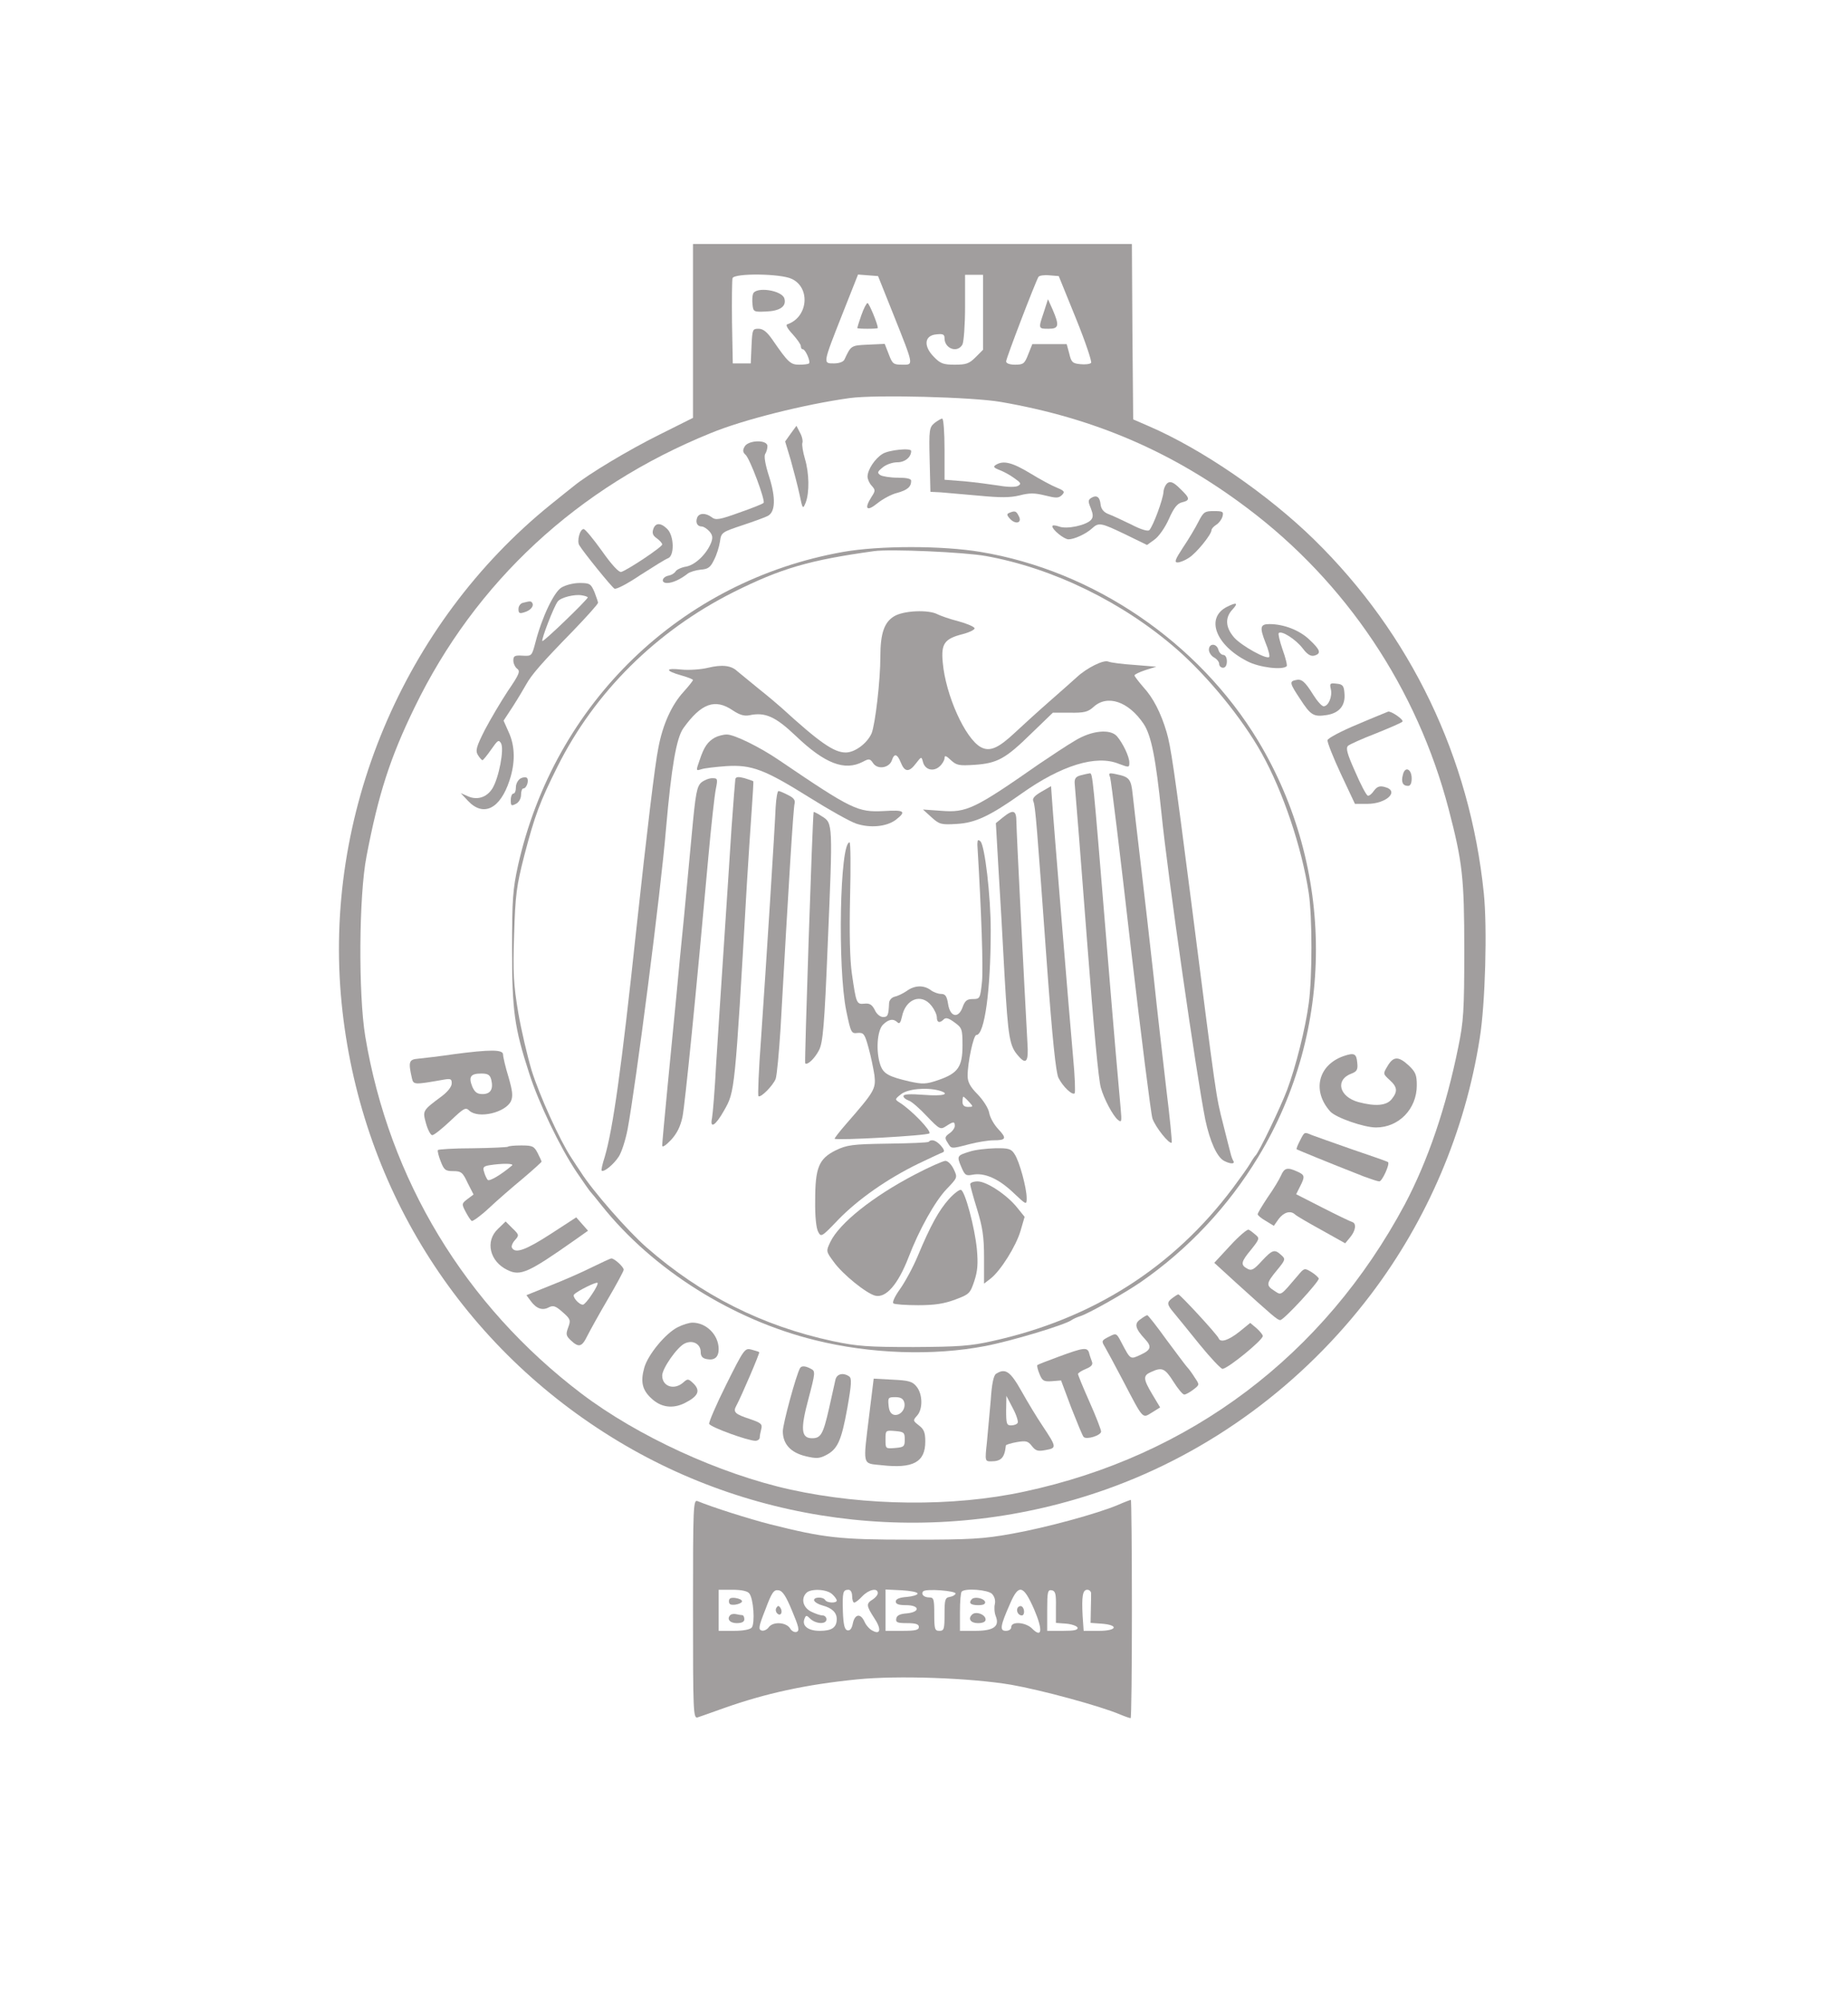 <?xml version="1.0" standalone="no"?>
<!DOCTYPE svg PUBLIC "-//W3C//DTD SVG 20010904//EN"
 "http://www.w3.org/TR/2001/REC-SVG-20010904/DTD/svg10.dtd">
<svg version="1.0" xmlns="http://www.w3.org/2000/svg"
 width="720pt" height="780pt" viewBox="0 0 720 780"
 preserveAspectRatio="xMidYMid meet">

<g transform="translate(0,780) scale(0.1,-0.1)"
fill="#a19e9e" stroke="none">

<path d="M2700 6512 l0 -339 -132 -66 c-119 -59 -279 -155 -333 -200 -11 -8
-51 -41 -90 -72 -574 -464 -887 -1209 -814 -1941 70 -703 453 -1319 1052
-1690 574 -356 1284 -431 1927 -203 406 144 766 409 1032 760 219 289 366 633
423 995 22 134 30 433 16 567 -54 527 -284 1007 -661 1376 -180 176 -436 352
-645 442 l-60 26 -3 341 -2 342 -855 0 -855 0 0 -338z m385 202 c74 -35 63
-150 -18 -177 -7 -2 2 -18 21 -38 17 -19 32 -40 32 -46 0 -7 3 -13 8 -13 10 0
31 -48 24 -55 -3 -3 -20 -5 -38 -5 -34 0 -43 8 -105 98 -21 30 -36 42 -54 42
-23 0 -24 -3 -27 -67 l-3 -68 -35 0 -35 0 -3 160 c-1 87 0 165 2 172 8 20 188
18 231 -3z m396 -139 c81 -203 79 -195 34 -195 -34 0 -38 3 -52 40 l-16 41
-65 -3 c-67 -3 -66 -3 -92 -58 -4 -9 -21 -15 -41 -15 -43 0 -44 -3 33 192 l61
154 39 -3 39 -3 60 -150z m349 9 l0 -146 -29 -29 c-25 -25 -37 -29 -81 -29
-44 0 -56 4 -81 30 -42 42 -38 84 9 88 26 3 32 0 32 -15 0 -41 51 -59 70 -24
5 11 10 76 10 145 l0 126 35 0 35 0 0 -146z m362 -24 c37 -91 63 -169 59 -173
-5 -5 -24 -7 -42 -5 -30 3 -35 7 -43 41 l-10 37 -67 0 -67 0 -16 -40 c-14 -36
-19 -40 -51 -40 -21 0 -35 5 -35 13 0 12 114 309 126 329 3 5 22 8 42 6 l37
-3 67 -165z m-293 -325 c365 -63 669 -194 960 -413 385 -289 662 -702 785
-1172 54 -207 61 -267 61 -550 0 -235 -3 -278 -23 -375 -48 -238 -119 -445
-209 -615 -315 -588 -836 -980 -1483 -1118 -277 -60 -619 -56 -910 8 -276 61
-596 208 -815 374 -453 344 -749 833 -842 1391 -27 165 -25 547 5 701 46 241
92 384 187 579 237 489 636 859 1155 1069 126 52 367 112 540 136 101 14 480
4 589 -15z"/>
<path d="M2934 6656 c-3 -8 -4 -27 -2 -43 3 -27 5 -28 52 -26 55 2 81 20 72
51 -10 32 -111 47 -122 18z"/>
<path d="M3356 6573 c-9 -26 -16 -48 -16 -50 0 -2 18 -3 40 -3 22 0 40 1 40 3
0 15 -34 97 -40 97 -4 0 -15 -21 -24 -47z"/>
<path d="M4067 6585 c-22 -65 -22 -65 18 -65 41 0 43 12 16 75 l-18 40 -16
-50z"/>
<path d="M3641 6153 c-20 -17 -22 -25 -19 -143 l3 -125 40 -2 c22 -2 89 -8
149 -13 84 -8 121 -8 158 1 39 10 58 10 99 0 44 -11 53 -11 66 1 13 13 10 17
-19 29 -18 7 -65 32 -104 56 -71 43 -105 51 -134 33 -11 -7 -9 -11 14 -20 16
-6 42 -20 58 -32 26 -18 28 -22 14 -30 -9 -5 -39 -5 -73 1 -32 5 -93 13 -135
17 l-78 6 0 119 c0 66 -4 119 -9 119 -5 0 -18 -8 -30 -17z"/>
<path d="M3081 6112 l-22 -31 22 -73 c11 -40 27 -100 34 -133 12 -58 13 -59
24 -32 15 39 14 114 -3 171 -8 27 -12 54 -10 61 3 7 -1 26 -9 40 l-14 27 -22
-30z"/>
<path d="M2901 6061 c-8 -14 -7 -22 3 -31 17 -13 79 -180 71 -188 -3 -4 -46
-21 -95 -38 -77 -28 -92 -30 -107 -18 -24 18 -50 17 -57 -2 -7 -19 1 -34 18
-34 7 0 20 -8 30 -19 12 -14 14 -24 7 -43 -17 -44 -61 -87 -97 -94 -19 -3 -38
-12 -42 -19 -4 -7 -16 -14 -26 -16 -27 -5 -33 -29 -7 -29 21 0 52 14 81 37 8
6 31 13 50 15 29 2 38 9 52 38 10 19 20 51 23 71 5 36 7 37 88 64 45 15 89 31
98 36 30 15 32 70 6 152 -15 46 -21 80 -16 89 5 7 9 21 9 31 0 26 -75 24 -89
-2z"/>
<path d="M3439 6033 c-30 -18 -59 -62 -59 -89 0 -9 7 -26 16 -35 15 -17 15
-20 0 -43 -30 -47 -20 -60 22 -26 21 17 56 36 78 41 39 11 54 23 54 47 0 8
-17 12 -52 12 -29 0 -60 5 -68 10 -13 9 -12 13 9 30 13 11 38 20 57 20 30 0
54 20 54 44 0 13 -87 4 -111 -11z"/>
<path d="M4550 5920 c-8 -5 -16 -21 -17 -36 -2 -29 -40 -132 -55 -148 -5 -6
-33 2 -71 22 -35 17 -76 36 -90 41 -17 7 -27 19 -29 37 -3 30 -16 38 -37 25
-12 -8 -12 -14 -1 -40 9 -24 10 -34 1 -45 -18 -21 -95 -38 -125 -26 -14 5 -26
6 -26 1 0 -14 46 -51 63 -51 22 0 68 21 91 42 27 25 35 23 131 -23 l84 -41 29
21 c16 11 41 46 56 80 19 43 33 61 51 65 33 8 32 16 -8 54 -23 23 -36 29 -47
22z"/>
<path d="M3932 5803 c-10 -4 -10 -9 3 -23 22 -24 49 -16 34 11 -10 20 -15 21
-37 12z"/>
<path d="M4669 5768 c-12 -24 -39 -69 -60 -100 -30 -46 -35 -58 -21 -58 9 0
29 8 44 18 30 19 87 90 88 107 0 6 8 15 19 22 10 6 21 21 24 32 5 19 1 21 -34
21 -35 0 -40 -3 -60 -42z"/>
<path d="M2545 5739 c-5 -15 -1 -25 14 -35 12 -9 21 -19 21 -24 0 -10 -137
-101 -160 -107 -9 -2 -37 28 -75 82 -33 46 -65 85 -71 85 -15 0 -27 -47 -17
-63 16 -27 126 -163 137 -169 7 -4 52 20 101 53 50 32 98 62 107 65 26 8 25
87 -2 114 -26 26 -47 25 -55 -1z"/>
<path d="M3285 5651 c-632 -112 -1125 -587 -1267 -1222 -20 -92 -23 -130 -23
-324 0 -241 9 -306 67 -485 37 -115 119 -286 184 -383 27 -40 51 -74 54 -77 3
-3 23 -27 45 -55 198 -248 509 -444 830 -523 216 -54 462 -62 664 -23 104 20
312 83 336 101 6 4 20 11 33 15 31 9 176 91 238 134 183 127 339 293 456 486
300 494 300 1121 0 1620 -232 384 -641 663 -1082 736 -150 25 -393 25 -535 0z
m556 -16 c262 -47 534 -180 744 -363 120 -105 254 -268 330 -404 84 -150 157
-368 184 -545 14 -92 14 -328 0 -430 -13 -98 -51 -248 -84 -336 -25 -67 -112
-248 -124 -257 -3 -3 -12 -16 -20 -30 -8 -14 -38 -56 -67 -95 -233 -311 -548
-511 -939 -597 -85 -19 -131 -22 -305 -23 -178 0 -220 3 -315 23 -275 59 -513
179 -726 365 -72 63 -210 220 -256 293 -7 10 -24 36 -37 56 -45 68 -124 242
-155 341 -16 54 -40 155 -52 225 -18 109 -21 152 -16 302 5 157 9 189 40 310
41 156 60 207 129 345 145 290 385 528 685 679 186 93 296 125 548 160 62 9
354 -4 436 -19z"/>
<path d="M3483 5400 c-38 -23 -53 -67 -53 -156 0 -95 -20 -263 -34 -299 -17
-39 -65 -75 -101 -75 -46 0 -102 39 -250 174 -11 10 -51 44 -90 75 -38 31 -76
62 -83 68 -23 22 -59 26 -113 13 -28 -7 -76 -10 -105 -7 -64 7 -63 -5 1 -23
25 -7 45 -15 45 -18 0 -2 -16 -23 -36 -45 -47 -51 -82 -128 -99 -219 -13 -62
-44 -321 -86 -708 -58 -544 -91 -776 -123 -885 -9 -27 -14 -51 -12 -53 8 -8
48 25 67 55 11 17 26 64 34 105 32 171 130 929 150 1173 21 239 40 350 67 389
70 98 124 117 193 70 27 -18 45 -23 65 -19 61 13 101 -5 180 -80 114 -109 191
-138 262 -101 24 13 28 12 40 -6 18 -26 63 -18 73 12 9 28 21 25 35 -10 15
-37 32 -38 59 -2 21 27 21 27 27 5 8 -31 41 -39 65 -17 10 9 19 24 19 32 0 12
6 10 25 -8 22 -20 31 -22 92 -18 89 6 121 24 221 122 l84 81 66 0 c56 -1 71 3
92 22 54 50 137 22 196 -66 30 -46 47 -134 69 -346 24 -240 136 -1020 171
-1195 18 -84 45 -145 73 -160 25 -13 44 -13 36 0 -3 5 -8 18 -10 27 -3 10 -16
63 -30 118 -28 110 -25 91 -124 865 -67 522 -80 606 -96 660 -22 74 -52 133
-90 174 -19 22 -35 43 -35 46 0 4 19 13 43 21 l42 13 -85 7 c-47 3 -93 9 -102
13 -18 8 -83 -24 -123 -61 -11 -10 -58 -52 -105 -93 -47 -41 -107 -96 -135
-122 -66 -62 -99 -76 -134 -57 -61 34 -137 203 -148 330 -7 73 7 92 78 110 27
7 48 18 46 23 -2 6 -30 18 -63 27 -32 8 -69 21 -81 27 -35 19 -133 15 -170 -8z"/>
<path d="M4188 4916 c-31 -18 -94 -60 -140 -91 -251 -175 -282 -190 -381 -182
l-71 5 33 -30 c31 -28 38 -30 100 -26 70 4 127 30 251 118 155 110 291 152
379 116 40 -15 41 -15 41 5 0 23 -25 75 -48 102 -26 30 -99 23 -164 -17z"/>
<path d="M2785 4928 c-28 -16 -42 -36 -59 -87 -15 -43 -15 -43 7 -36 12 4 56
9 97 12 99 6 149 -13 325 -123 75 -47 157 -93 181 -101 54 -18 117 -12 153 14
44 34 36 40 -46 35 -101 -5 -123 5 -406 197 -76 52 -176 101 -205 101 -15 0
-36 -6 -47 -12z"/>
<path d="M4210 4781 c-19 -5 -24 -13 -23 -31 3 -30 27 -333 48 -610 27 -354
45 -544 54 -575 12 -44 47 -109 66 -125 15 -12 16 -9 11 46 -9 98 -25 280 -56
659 -52 633 -53 645 -64 644 -6 -1 -22 -4 -36 -8z"/>
<path d="M4325 4774 c4 -11 40 -306 80 -657 41 -351 79 -653 85 -672 11 -33
66 -102 75 -94 2 3 -7 97 -21 209 -13 113 -36 309 -49 435 -14 127 -37 327
-51 445 -14 118 -28 239 -31 267 -6 59 -13 68 -62 78 -31 7 -33 5 -26 -11z"/>
<path d="M2865 4767 c-1 -7 -8 -93 -15 -192 -6 -99 -20 -306 -30 -460 -10
-154 -24 -361 -30 -460 -5 -99 -13 -193 -16 -209 -9 -43 14 -29 47 30 42 74
42 66 89 884 6 102 15 232 19 290 4 58 7 106 6 108 -1 1 -17 7 -34 12 -23 6
-33 6 -36 -3z"/>
<path d="M2732 4753 c-17 -16 -22 -42 -36 -193 -9 -96 -23 -245 -31 -330 -9
-85 -22 -225 -30 -310 -8 -85 -24 -247 -35 -360 -11 -113 -20 -212 -20 -220 0
-9 13 -1 34 21 24 26 37 53 45 90 10 50 53 479 101 1014 11 121 24 239 29 263
8 40 7 42 -14 42 -13 0 -32 -8 -43 -17z"/>
<path d="M4057 4717 c-26 -15 -36 -26 -31 -37 8 -18 14 -96 53 -637 21 -288
35 -421 45 -440 17 -34 54 -69 63 -60 3 4 1 66 -6 139 -13 144 -79 946 -83
1015 l-3 42 -38 -22z"/>
<path d="M3022 4657 c-3 -77 -37 -614 -57 -903 -9 -119 -13 -219 -10 -222 8
-8 56 40 67 67 5 14 13 102 19 195 32 571 50 863 55 878 3 12 -4 22 -25 32
-17 9 -34 16 -38 16 -4 0 -9 -28 -11 -63z"/>
<path d="M3170 4638 c-5 -33 -36 -974 -33 -978 8 -9 37 18 54 51 15 29 21 92
34 414 20 469 20 470 -22 496 -18 12 -33 19 -33 17z"/>
<path d="M3907 4617 l-27 -22 10 -175 c6 -96 17 -286 24 -421 14 -241 19 -272
54 -311 30 -35 40 -22 35 50 -11 200 -43 827 -43 862 0 46 -12 50 -53 17z"/>
<path d="M3809 4525 c-1 -6 -1 -12 -1 -15 16 -265 23 -480 18 -532 -7 -66 -8
-68 -36 -68 -22 0 -30 -6 -39 -30 -16 -47 -49 -41 -57 10 -5 32 -11 40 -28 40
-11 0 -30 7 -40 15 -27 20 -63 19 -94 -4 -15 -10 -36 -20 -47 -22 -11 -3 -20
-13 -21 -24 -2 -48 -5 -55 -23 -55 -12 0 -26 12 -33 28 -11 21 -20 26 -40 24
-31 -3 -32 0 -49 117 -8 56 -10 158 -7 298 3 117 2 213 -2 213 -38 0 -47 -488
-13 -655 18 -87 20 -90 44 -87 24 2 28 -3 43 -58 9 -32 19 -81 23 -107 6 -53
0 -63 -110 -189 -27 -31 -47 -57 -45 -58 11 -7 360 12 369 21 9 9 -70 91 -116
120 -19 12 -19 13 5 32 25 21 98 28 148 15 49 -14 17 -23 -58 -17 -54 4 -80 3
-80 -5 0 -6 9 -13 20 -17 11 -3 43 -31 71 -61 50 -52 53 -53 75 -39 29 19 34
19 34 1 0 -8 -9 -21 -21 -29 -18 -13 -19 -18 -7 -36 15 -25 12 -25 85 -6 31 8
74 15 93 15 50 0 54 7 19 44 -16 17 -32 45 -35 63 -3 18 -23 49 -45 72 -29 29
-39 48 -39 72 0 53 23 159 34 159 32 0 56 174 56 408 0 134 -23 329 -40 346
-6 6 -10 6 -11 1z m-180 -641 c12 -15 21 -35 21 -45 0 -21 11 -24 27 -8 8 8
19 5 42 -12 29 -21 31 -26 31 -90 0 -83 -18 -108 -93 -134 -49 -17 -62 -17
-113 -6 -82 19 -102 30 -114 64 -18 52 -13 134 10 157 22 22 41 25 57 9 7 -7
12 -1 17 22 14 70 76 93 115 43z m146 -374 c18 -19 17 -20 -3 -20 -15 0 -22 6
-22 20 0 11 2 20 3 20 2 0 12 -9 22 -20z"/>
<path d="M3618 3354 c-3 -3 -75 -6 -159 -7 -139 -2 -159 -5 -203 -26 -66 -33
-80 -67 -80 -196 -1 -61 4 -108 12 -122 11 -21 14 -19 79 49 77 79 190 158
311 217 46 22 89 42 95 44 8 3 6 11 -7 26 -19 21 -37 27 -48 15z"/>
<path d="M3778 3316 c-49 -15 -51 -17 -33 -59 14 -33 18 -36 44 -31 46 9 101
-15 158 -69 52 -49 53 -50 53 -22 0 39 -28 143 -47 171 -13 21 -23 24 -77 23
-33 -1 -78 -6 -98 -13z"/>
<path d="M3565 3227 c-165 -86 -295 -190 -330 -263 -17 -36 -17 -36 13 -77 35
-49 127 -123 162 -132 42 -10 89 44 130 150 41 107 103 218 148 265 43 45 43
45 28 77 -9 19 -23 33 -33 33 -10 -1 -63 -24 -118 -53z"/>
<path d="M3780 3189 c0 -6 12 -50 27 -98 21 -69 27 -106 27 -188 l0 -101 26
20 c39 31 98 125 116 185 l16 55 -29 36 c-40 50 -119 102 -154 102 -16 0 -29
-5 -29 -11z"/>
<path d="M3697 3131 c-39 -44 -71 -101 -122 -223 -18 -43 -49 -100 -69 -128
-20 -28 -31 -52 -25 -55 5 -4 49 -7 97 -7 65 0 101 6 144 22 54 20 58 24 74
72 13 39 15 68 10 124 -8 84 -46 226 -62 231 -6 2 -27 -14 -47 -36z"/>
<path d="M2187 5512 c-29 -18 -76 -116 -101 -214 -14 -52 -14 -53 -50 -51 -31
2 -36 -1 -36 -19 0 -11 7 -26 15 -32 13 -9 8 -22 -36 -86 -27 -41 -68 -110
-90 -152 -34 -67 -37 -81 -27 -98 7 -11 15 -20 18 -20 3 1 18 19 34 42 25 36
29 39 38 24 13 -23 -8 -133 -33 -175 -22 -36 -60 -48 -97 -31 l-27 12 29 -31
c60 -63 125 -30 161 80 23 69 22 134 -3 188 l-20 45 36 55 c20 31 43 70 52 86
21 38 60 83 183 209 53 55 97 104 97 109 0 4 -7 23 -14 42 -14 32 -18 35 -58
35 -24 0 -55 -8 -71 -18z m103 -38 c0 -8 -173 -175 -177 -170 -5 5 45 135 60
154 12 16 66 29 94 24 13 -2 23 -6 23 -8z"/>
<path d="M2038 5453 c-10 -2 -18 -13 -18 -24 0 -17 4 -19 23 -13 24 7 38 24
31 36 -5 8 -8 8 -36 1z"/>
<path d="M4780 5437 c-84 -43 -44 -149 80 -212 46 -24 137 -35 153 -19 3 3 -4
32 -16 65 -11 32 -18 61 -15 64 11 11 66 -24 93 -59 18 -24 31 -32 45 -29 29
8 25 22 -19 63 -38 36 -99 60 -155 60 -36 0 -39 -12 -16 -71 12 -28 18 -54 15
-57 -10 -11 -107 43 -136 75 -35 40 -37 78 -7 110 24 26 16 29 -22 10z"/>
<path d="M4710 5270 c0 -10 9 -24 20 -30 11 -6 20 -17 20 -25 0 -8 7 -15 15
-15 9 0 15 9 15 25 0 15 -6 25 -14 25 -7 0 -16 9 -19 20 -7 26 -37 26 -37 0z"/>
<path d="M5048 5152 c-25 -5 -23 -13 17 -73 42 -65 53 -71 105 -63 49 8 73 38
68 86 -2 28 -7 34 -31 36 -25 3 -27 1 -22 -21 7 -28 -9 -67 -28 -67 -7 0 -25
20 -40 44 -33 53 -46 64 -69 58z"/>
<path d="M5290 4980 c-63 -26 -116 -54 -118 -62 -1 -8 22 -67 52 -131 l55
-117 48 0 c76 0 128 51 67 66 -19 5 -29 1 -41 -15 -8 -12 -19 -21 -24 -19 -6
2 -28 44 -49 93 -32 71 -37 92 -28 101 7 6 56 28 108 48 52 21 99 41 104 46 7
7 -45 43 -56 39 -2 -1 -55 -22 -118 -49z"/>
<path d="M5466 4784 c-8 -29 -1 -44 20 -44 9 0 14 10 14 29 0 37 -26 49 -34
15z"/>
<path d="M2028 4769 c-10 -6 -18 -21 -18 -34 0 -14 -4 -25 -10 -25 -5 0 -10
-11 -10 -25 0 -23 2 -24 20 -15 12 6 20 21 20 35 0 14 4 25 9 25 13 0 23 32
14 41 -4 4 -16 3 -25 -2z"/>
<path d="M1766 3695 c-54 -8 -115 -15 -135 -17 -38 -3 -41 -11 -26 -77 6 -25
9 -25 123 -5 28 5 32 3 32 -14 0 -13 -15 -32 -37 -49 -78 -58 -77 -57 -63
-108 7 -25 18 -45 24 -45 7 0 38 25 70 55 54 51 60 55 75 40 36 -32 141 -7
162 38 8 19 6 39 -10 94 -12 39 -21 78 -21 87 0 20 -50 20 -194 1z m148 -99
c9 -37 -3 -56 -34 -56 -21 0 -30 7 -40 29 -15 38 -7 51 35 51 26 0 34 -5 39
-24z"/>
<path d="M5235 3688 c-100 -35 -124 -136 -52 -216 22 -24 131 -62 178 -62 89
0 159 72 159 164 0 41 -5 52 -31 77 -40 37 -60 37 -83 -2 -18 -30 -18 -30 8
-54 31 -28 32 -45 8 -75 -20 -25 -63 -29 -130 -11 -75 21 -91 87 -26 111 21 8
25 16 22 42 -3 36 -12 40 -53 26z"/>
<path d="M5065 3359 c-9 -17 -15 -32 -13 -34 3 -2 114 -48 262 -106 27 -10 54
-19 60 -19 11 0 42 68 34 75 -1 2 -64 24 -138 49 -74 26 -145 51 -158 56 -31
13 -29 14 -47 -21z"/>
<path d="M1979 3335 c-3 -2 -64 -5 -137 -6 -73 0 -134 -4 -136 -7 -2 -4 3 -24
11 -44 13 -34 19 -38 49 -38 31 0 37 -5 56 -46 l23 -45 -24 -18 c-22 -17 -23
-19 -7 -49 9 -17 19 -33 24 -36 4 -2 35 20 67 50 33 31 93 83 133 116 39 33
72 63 72 65 0 2 -7 17 -15 33 -14 27 -20 30 -64 30 -26 0 -50 -2 -52 -5z m16
-73 c-44 -37 -88 -63 -95 -56 -4 5 -11 19 -14 31 -6 18 -2 22 21 26 51 8 97 7
88 -1z"/>
<path d="M4991 3223 c-7 -16 -30 -54 -52 -85 -21 -32 -39 -61 -39 -66 0 -4 14
-16 32 -26 l31 -19 19 27 c20 26 46 34 64 17 5 -5 51 -32 102 -60 l93 -52 19
23 c22 26 26 55 8 60 -7 2 -59 27 -116 56 l-102 52 15 30 c20 39 19 45 -10 58
-39 18 -51 15 -64 -15z"/>
<path d="M2145 2995 c-96 -62 -137 -77 -150 -54 -4 5 1 19 11 30 17 19 17 21
-9 46 l-27 27 -30 -29 c-51 -48 -32 -127 37 -160 51 -25 81 -11 266 119 l48
34 -23 26 -23 26 -100 -65z"/>
<path d="M4793 2950 l-62 -67 82 -75 c147 -133 164 -148 175 -148 14 0 153
151 150 162 -2 5 -15 17 -30 26 -25 15 -27 15 -51 -14 -70 -82 -64 -78 -92
-60 -33 21 -32 29 10 80 34 41 34 44 17 59 -26 24 -34 22 -76 -23 -31 -34 -40
-39 -56 -30 -28 15 -25 27 15 75 32 40 33 44 17 57 -9 8 -21 17 -27 20 -5 3
-38 -25 -72 -62z"/>
<path d="M2305 2865 c-38 -19 -111 -51 -162 -71 l-92 -37 17 -23 c22 -30 46
-38 71 -24 17 8 26 5 53 -19 31 -27 32 -32 22 -59 -10 -27 -9 -33 10 -51 31
-29 43 -26 64 17 10 20 46 85 80 143 34 58 62 110 62 115 0 11 -36 44 -48 44
-4 0 -38 -16 -77 -35z m1 -105 c-14 -22 -30 -40 -35 -40 -16 0 -43 32 -34 40
15 15 87 50 91 45 3 -3 -7 -23 -22 -45z"/>
<path d="M4568 2746 c-23 -17 -22 -25 5 -57 12 -14 57 -70 100 -123 43 -53 84
-96 90 -96 21 1 157 112 157 128 0 5 -11 18 -24 30 l-25 21 -43 -35 c-42 -33
-73 -43 -80 -25 -5 14 -150 171 -157 171 -3 0 -14 -7 -23 -14z"/>
<path d="M4443 2663 c-25 -17 -20 -36 18 -77 27 -29 24 -42 -17 -61 -41 -19
-39 -20 -75 48 -19 37 -20 37 -49 22 -28 -14 -29 -17 -16 -38 7 -12 39 -71 71
-132 81 -155 75 -148 113 -125 l32 20 -30 50 c-37 62 -37 74 -5 88 43 20 54
14 87 -38 17 -27 36 -50 42 -50 6 0 22 9 35 19 25 19 25 19 6 47 -10 16 -23
34 -29 40 -6 6 -42 55 -81 107 -38 53 -72 96 -75 96 -3 0 -15 -7 -27 -16z"/>
<path d="M2642 2633 c-48 -23 -118 -108 -132 -159 -15 -54 -8 -86 28 -119 37
-35 82 -41 128 -19 54 27 64 48 37 76 -21 20 -23 21 -41 5 -35 -31 -82 -16
-82 27 0 28 59 112 88 125 31 15 62 -2 62 -33 0 -17 7 -25 24 -28 30 -6 46 8
46 39 0 55 -48 103 -102 103 -13 0 -38 -8 -56 -17z"/>
<path d="M2830 2410 c-39 -78 -69 -148 -67 -154 5 -13 151 -66 180 -66 9 0 17
6 17 13 0 6 3 22 6 33 5 19 -1 24 -45 39 -58 19 -66 27 -52 52 19 35 92 205
89 208 -2 2 -15 6 -30 10 -26 7 -29 3 -98 -135z"/>
<path d="M4126 2518 c-44 -16 -82 -31 -84 -33 -3 -2 1 -18 8 -35 11 -27 17
-30 48 -28 l36 3 40 -107 c23 -58 44 -110 48 -113 11 -12 68 6 68 21 0 7 -20
59 -45 115 -25 56 -45 105 -45 109 0 4 14 13 31 20 22 9 28 17 23 29 -3 9 -9
24 -11 34 -7 22 -22 20 -117 -15z"/>
<path d="M3117 2473 c-15 -26 -67 -217 -67 -246 0 -49 30 -83 89 -97 41 -10
54 -9 79 4 45 23 60 55 83 182 17 96 18 118 7 125 -24 16 -48 9 -53 -13 -3
-13 -14 -63 -25 -112 -23 -101 -32 -116 -66 -116 -43 0 -46 35 -14 154 27 102
27 107 10 116 -22 12 -37 13 -43 3z"/>
<path d="M3881 2451 c-10 -6 -17 -40 -21 -103 -5 -51 -11 -126 -15 -165 -8
-72 -7 -73 16 -73 40 0 53 14 58 62 1 3 20 9 43 13 36 6 43 4 58 -15 15 -19
23 -22 54 -16 44 8 43 11 -12 94 -21 31 -58 92 -82 135 -44 78 -63 91 -99 68z
m84 -191 c-3 -6 -15 -10 -26 -10 -17 0 -19 7 -19 58 l1 57 25 -48 c14 -26 22
-52 19 -57z"/>
<path d="M3387 2294 c-25 -206 -29 -191 48 -199 123 -14 170 12 170 92 0 35
-5 48 -25 63 -23 18 -24 19 -7 38 23 25 22 84 -2 113 -16 20 -30 24 -93 27
l-74 4 -17 -138z m136 46 c7 -26 -15 -53 -39 -49 -13 3 -20 14 -22 37 -3 30
-1 32 26 32 21 0 31 -6 35 -20z m2 -145 c0 -27 -3 -30 -37 -33 -38 -3 -38 -3
-38 33 0 36 0 36 38 33 34 -3 37 -6 37 -33z"/>
<path d="M2700 1535 c0 -402 1 -427 18 -422 9 3 55 19 102 36 164 58 320 92
519 112 158 16 442 6 601 -21 115 -20 345 -82 425 -116 19 -8 37 -14 40 -14 3
0 5 191 5 425 0 234 -2 425 -4 425 -2 0 -26 -9 -51 -20 -78 -33 -278 -88 -413
-112 -111 -20 -159 -23 -392 -23 -282 0 -338 7 -550 60 -82 21 -224 66 -282
90 -17 7 -18 -17 -18 -420z m219 61 c17 -20 23 -116 10 -133 -7 -8 -33 -13
-70 -13 l-59 0 0 80 0 80 54 0 c34 0 58 -5 65 -14z m167 -68 c26 -62 30 -77
18 -82 -8 -3 -20 3 -26 14 -16 24 -66 27 -83 4 -6 -9 -19 -15 -27 -13 -14 4
-13 14 14 82 25 67 33 78 51 75 16 -2 29 -22 53 -80z m156 65 c10 -9 18 -20
18 -25 0 -11 -38 -10 -45 2 -9 14 -47 12 -43 -2 3 -7 17 -15 32 -19 38 -10 56
-28 56 -53 0 -33 -19 -46 -66 -46 -45 0 -70 19 -60 46 6 16 8 16 24 0 23 -20
62 -21 62 -1 0 8 -7 15 -15 15 -9 0 -29 7 -45 15 -32 16 -40 51 -18 73 17 17
78 15 100 -5z m78 -8 c0 -14 4 -25 8 -25 5 0 19 11 32 25 25 26 60 34 60 12 0
-7 -9 -18 -20 -25 -26 -16 -25 -24 6 -72 29 -43 25 -67 -7 -49 -11 5 -25 21
-31 35 -15 33 -37 30 -45 -6 -4 -21 -11 -30 -21 -28 -11 2 -16 20 -18 73 -2
76 0 85 22 85 8 0 14 -10 14 -25z m255 10 c0 -5 -19 -11 -42 -13 -29 -2 -43
-8 -43 -18 0 -10 12 -14 40 -14 54 0 56 -27 3 -32 -27 -2 -39 -8 -41 -20 -3
-15 4 -18 42 -18 34 0 46 -4 46 -15 0 -12 -14 -15 -65 -15 l-65 0 0 80 0 81
63 -3 c34 -2 62 -7 62 -13z m148 0 c-1 -5 -11 -11 -23 -13 -18 -3 -20 -11 -20
-68 0 -57 -2 -64 -20 -64 -18 0 -20 7 -20 65 0 58 -2 65 -19 65 -22 0 -34 13
-24 24 11 11 128 2 126 -9z m142 -1 c10 -11 14 -25 11 -40 -3 -12 -2 -34 4
-48 15 -39 -9 -56 -81 -56 l-59 0 0 73 c0 41 3 77 7 80 14 14 102 7 118 -9z
m164 -60 c35 -82 31 -114 -8 -75 -25 25 -81 29 -81 6 0 -9 -9 -15 -21 -15 -25
0 -22 19 16 105 34 79 52 74 94 -21z m85 9 l0 -62 40 -3 c22 -2 41 -9 44 -15
3 -10 -13 -13 -57 -13 l-61 0 0 81 c0 71 2 80 18 77 14 -3 17 -14 16 -65z
m137 55 c0 -7 0 -36 -1 -65 l-1 -52 42 -3 c69 -5 62 -28 -9 -28 l-60 0 -4 58
c-4 76 0 102 18 102 8 0 14 -6 15 -12z"/>
<path d="M2840 1565 c0 -12 7 -15 25 -13 14 2 26 8 26 13 0 6 -12 11 -26 13
-18 2 -25 -1 -25 -13z"/>
<path d="M2846 1512 c-16 -15 -3 -32 24 -32 20 0 30 5 30 15 0 8 -3 15 -7 16
-5 0 -16 2 -25 4 -9 2 -19 0 -22 -3z"/>
<path d="M3025 1540 c-4 -6 -3 -16 3 -22 13 -13 23 4 13 21 -7 10 -10 10 -16
1z"/>
<path d="M3787 1574 c-15 -15 -6 -24 24 -24 20 0 29 4 27 13 -5 14 -40 21 -51
11z"/>
<path d="M3787 1513 c-17 -16 -5 -33 23 -33 19 0 30 5 30 14 0 20 -39 34 -53
19z"/>
<path d="M3965 1540 c-7 -12 2 -30 16 -30 12 0 12 27 0 35 -5 3 -12 1 -16 -5z"/>
</g>
</svg>
